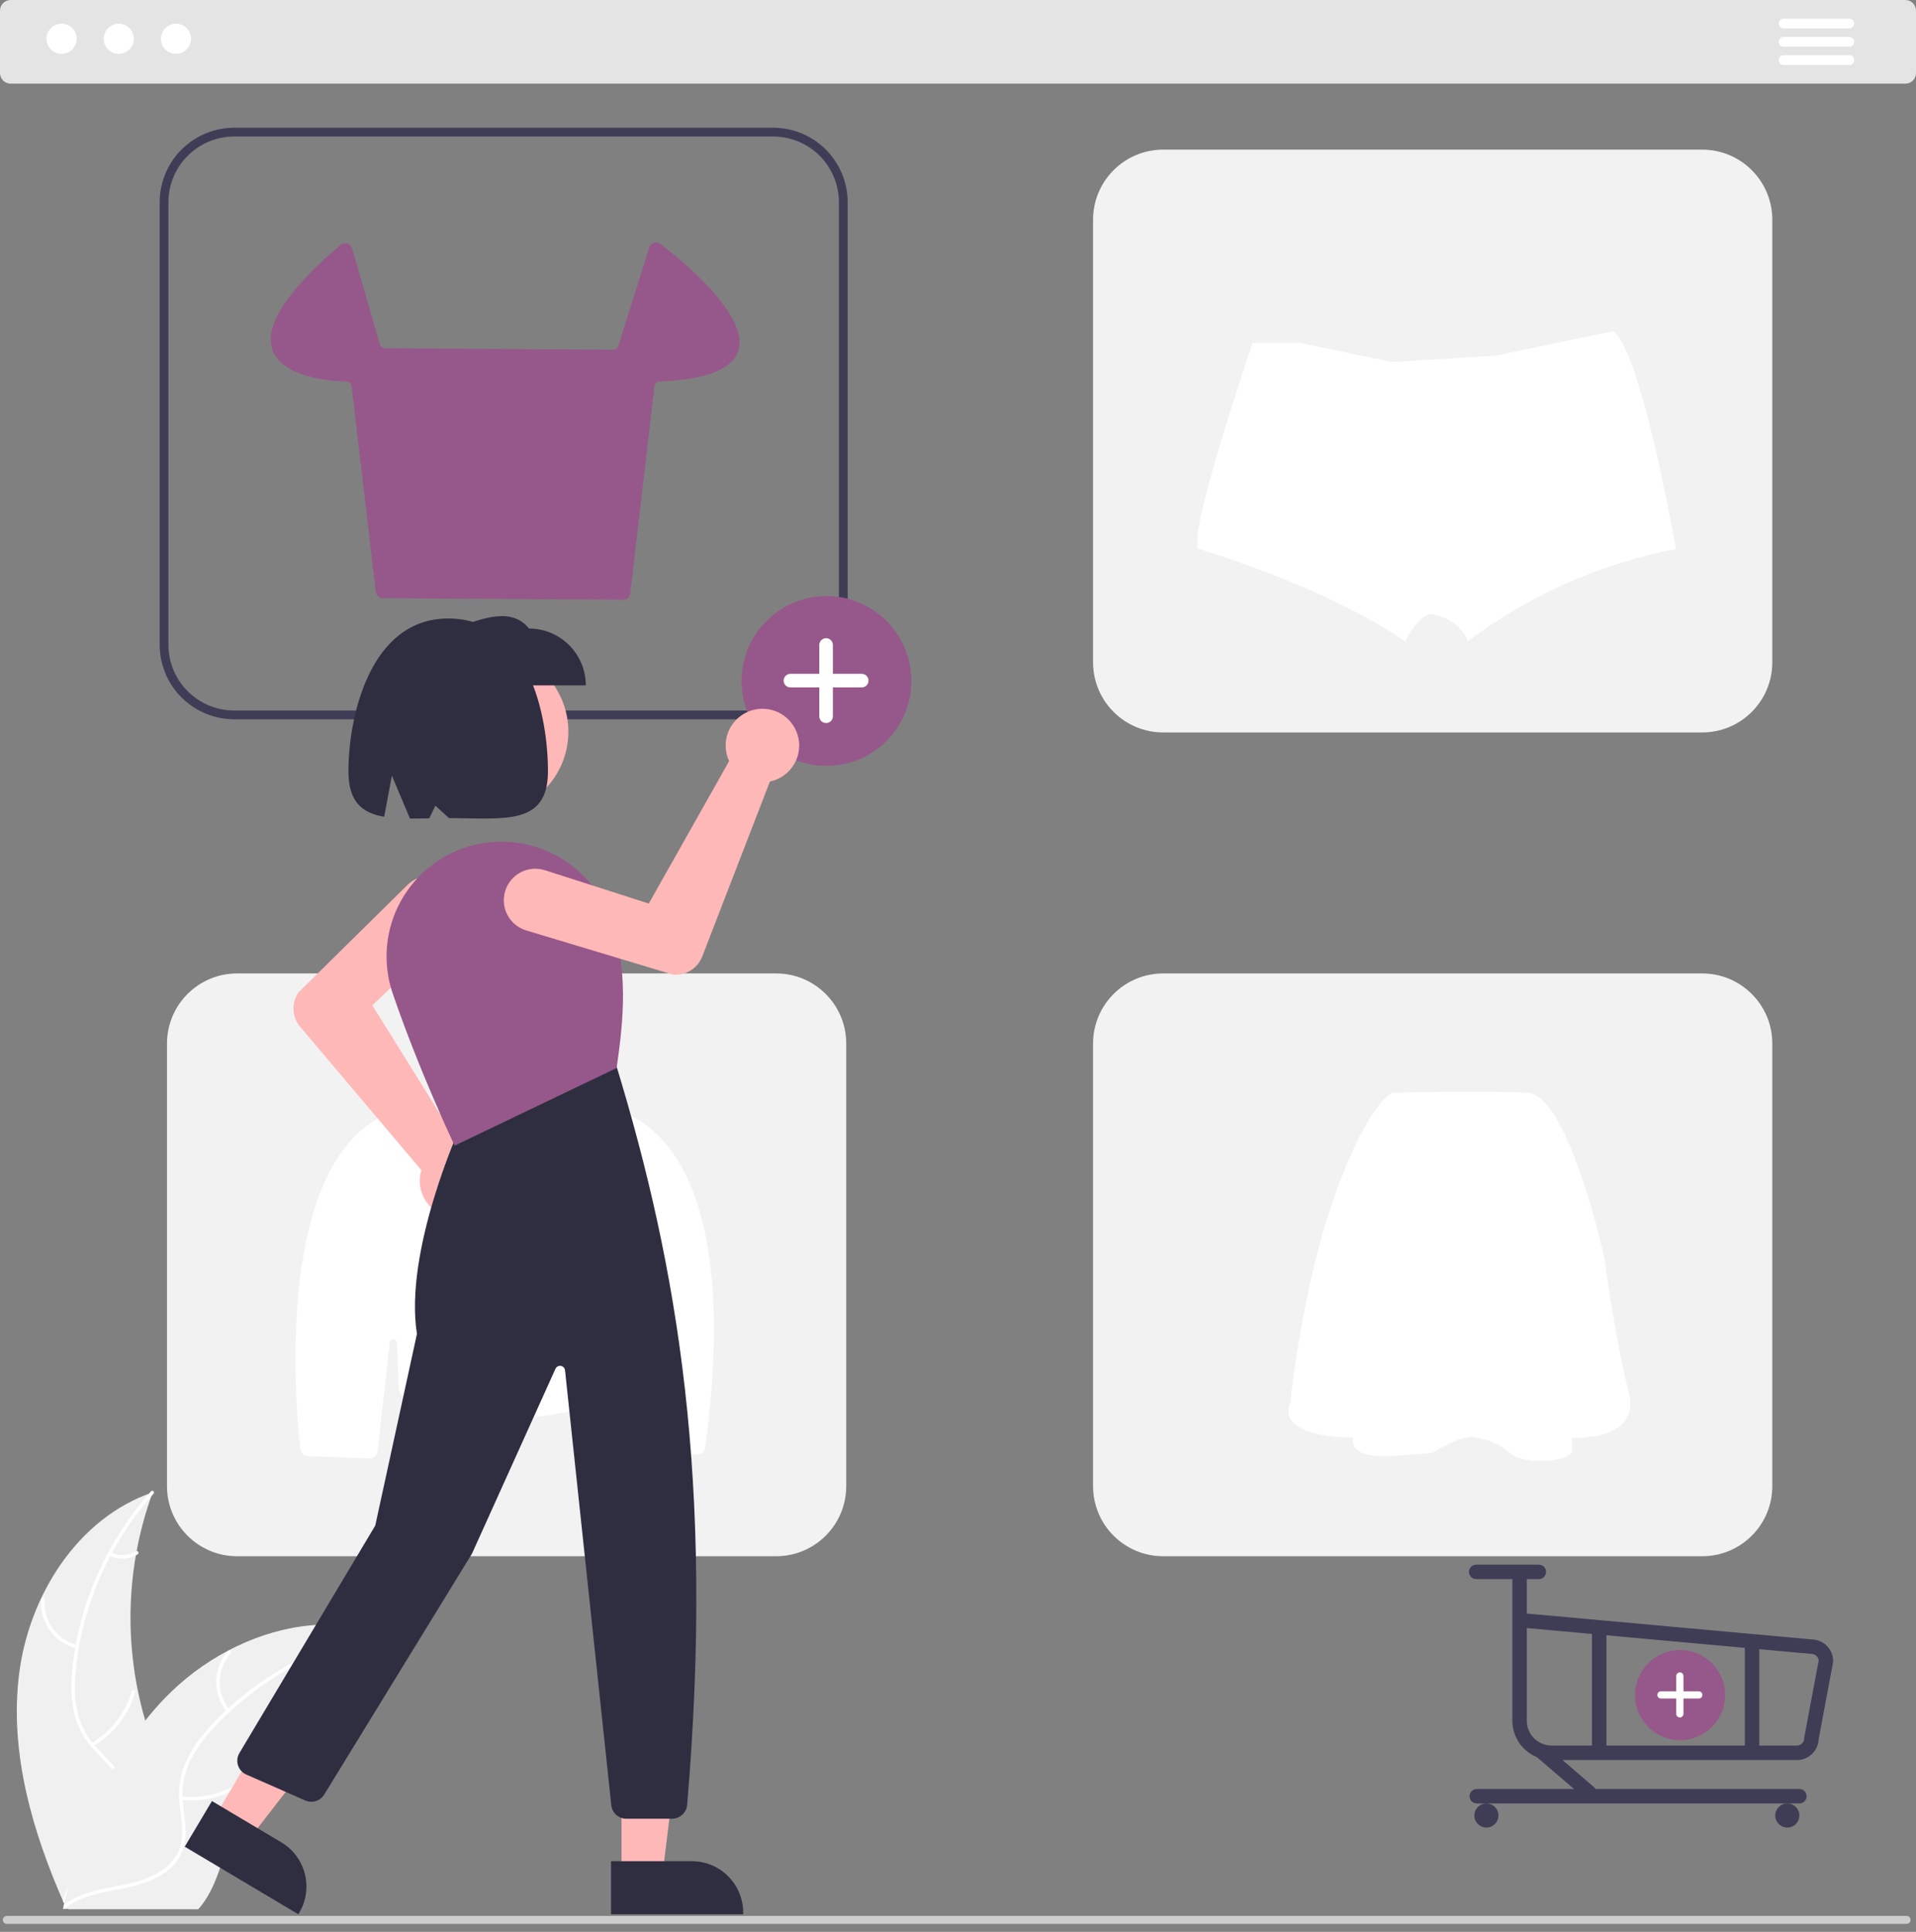 <svg width="120" height="121" viewBox="0 0 120 121" fill="none" xmlns="http://www.w3.org/2000/svg">
<rect x="0" y="0" width="120" height="121" fill="#808080" stroke="none"/>
<path d="M1.195 104.86C1.808 99.931 4.863 95.075 9.563 93.471C7.709 98.544 7.71 104.109 9.564 109.182C10.287 111.136 11.293 113.234 10.614 115.203C10.191 116.428 9.157 117.365 8.001 117.951C6.845 118.537 5.562 118.817 4.295 119.091L4.046 119.297C2.035 114.756 0.582 109.789 1.195 104.86Z" fill="#F0F0F0"/>
<path d="M9.61 93.564C6.873 96.632 5.171 100.483 4.748 104.572C4.641 105.451 4.673 106.341 4.843 107.209C5.037 108.05 5.452 108.824 6.045 109.45C6.586 110.045 7.209 110.591 7.597 111.307C7.79 111.677 7.902 112.083 7.927 112.499C7.952 112.915 7.889 113.332 7.741 113.722C7.399 114.703 6.725 115.503 6.038 116.262C5.276 117.105 4.471 117.968 4.147 119.086C4.108 119.221 3.9 119.153 3.939 119.017C4.503 117.073 6.39 115.969 7.29 114.218C7.71 113.4 7.887 112.452 7.493 111.589C7.149 110.835 6.507 110.271 5.953 109.674C5.365 109.071 4.934 108.334 4.697 107.527C4.483 106.67 4.416 105.782 4.5 104.903C4.657 102.92 5.124 100.974 5.886 99.136C6.743 97.034 7.954 95.094 9.465 93.4C9.559 93.296 9.703 93.46 9.61 93.564L9.61 93.564Z" fill="white"/>
<path d="M4.806 103.248C4.13 103.083 3.534 102.684 3.125 102.121C2.716 101.558 2.52 100.868 2.573 100.174C2.575 100.145 2.588 100.119 2.61 100.1C2.631 100.082 2.659 100.072 2.687 100.073C2.716 100.075 2.742 100.087 2.762 100.108C2.781 100.129 2.792 100.156 2.791 100.185C2.741 100.831 2.924 101.474 3.306 101.997C3.688 102.521 4.244 102.89 4.875 103.04C5.012 103.072 4.943 103.28 4.806 103.248Z" fill="white"/>
<path d="M5.73 109.185C6.952 108.455 7.854 107.292 8.256 105.927C8.296 105.792 8.504 105.861 8.464 105.996C8.043 107.415 7.102 108.624 5.829 109.38C5.708 109.452 5.61 109.256 5.73 109.185Z" fill="white"/>
<path d="M6.946 97.242C7.195 97.36 7.468 97.414 7.743 97.4C8.018 97.386 8.285 97.304 8.52 97.162C8.641 97.088 8.738 97.284 8.619 97.357C8.358 97.514 8.063 97.604 7.76 97.62C7.456 97.636 7.153 97.577 6.877 97.45C6.85 97.44 6.828 97.42 6.815 97.394C6.802 97.368 6.8 97.339 6.808 97.311C6.817 97.284 6.837 97.261 6.863 97.248C6.889 97.235 6.919 97.233 6.946 97.242Z" fill="white"/>
<path d="M23.891 102.274C23.817 102.322 23.743 102.371 23.669 102.42C22.679 103.071 21.744 103.802 20.872 104.604C20.804 104.665 20.735 104.728 20.669 104.791C18.589 106.746 16.891 109.071 15.66 111.647C15.172 112.672 14.761 113.733 14.434 114.82C13.981 116.322 13.61 117.987 12.714 119.215C12.622 119.345 12.522 119.468 12.414 119.585H4.317C4.299 119.576 4.28 119.568 4.262 119.559L3.938 119.574C3.951 119.517 3.966 119.457 3.979 119.4C3.986 119.367 3.996 119.334 4.003 119.3C4.009 119.278 4.014 119.256 4.018 119.236C4.02 119.228 4.022 119.221 4.023 119.215C4.027 119.195 4.033 119.177 4.036 119.158C4.118 118.827 4.201 118.497 4.288 118.166C4.288 118.164 4.288 118.164 4.289 118.162C4.922 115.636 5.852 113.194 7.061 110.887C7.098 110.819 7.134 110.749 7.175 110.68C7.735 109.659 8.377 108.685 9.095 107.769C9.489 107.268 9.909 106.788 10.353 106.33C11.501 105.148 12.827 104.154 14.284 103.385C17.188 101.851 20.55 101.264 23.654 102.201C23.734 102.225 23.811 102.249 23.891 102.274Z" fill="#F0F0F0"/>
<path d="M23.873 102.377C19.84 103.178 16.163 105.229 13.363 108.239C12.749 108.876 12.239 109.606 11.852 110.402C11.5 111.19 11.365 112.057 11.462 112.915C11.536 113.716 11.705 114.527 11.583 115.332C11.514 115.743 11.36 116.135 11.129 116.482C10.898 116.83 10.597 117.124 10.244 117.347C9.381 117.924 8.361 118.157 7.355 118.35C6.239 118.564 5.077 118.768 4.145 119.466C4.032 119.55 3.908 119.37 4.02 119.286C5.641 118.073 7.813 118.327 9.586 117.471C10.413 117.071 11.125 116.42 11.33 115.494C11.509 114.685 11.336 113.848 11.254 113.038C11.147 112.203 11.247 111.355 11.543 110.567C11.889 109.754 12.37 109.005 12.966 108.354C14.285 106.865 15.83 105.593 17.544 104.584C19.495 103.422 21.629 102.601 23.856 102.159C23.994 102.132 24.009 102.35 23.873 102.377H23.873Z" fill="white"/>
<path d="M14.207 107.217C13.766 106.678 13.531 106.001 13.543 105.305C13.555 104.609 13.815 103.94 14.275 103.417C14.368 103.312 14.536 103.452 14.443 103.558C14.014 104.043 13.772 104.667 13.762 105.315C13.752 105.963 13.973 106.593 14.387 107.092C14.477 107.2 14.297 107.324 14.207 107.217Z" fill="white"/>
<path d="M11.371 112.513C12.786 112.666 14.206 112.281 15.349 111.433C15.462 111.349 15.586 111.529 15.473 111.613C14.282 112.493 12.803 112.891 11.332 112.729C11.191 112.713 11.231 112.498 11.371 112.513Z" fill="white"/>
<path d="M19.532 103.709C19.659 103.953 19.845 104.162 20.073 104.316C20.3 104.47 20.563 104.566 20.837 104.593C20.977 104.607 20.937 104.822 20.798 104.809C20.495 104.777 20.206 104.671 19.954 104.501C19.701 104.331 19.495 104.102 19.352 103.834C19.336 103.81 19.33 103.781 19.336 103.752C19.341 103.724 19.356 103.699 19.38 103.682C19.403 103.665 19.433 103.659 19.461 103.664C19.49 103.669 19.515 103.686 19.532 103.709L19.532 103.709Z" fill="white"/>
<path d="M119.412 120.499H0.425C0.358 120.499 0.295 120.473 0.249 120.426C0.202 120.379 0.176 120.316 0.176 120.25C0.176 120.184 0.202 120.12 0.249 120.074C0.295 120.027 0.358 120 0.425 120H119.412C119.478 120 119.541 120.027 119.588 120.074C119.634 120.12 119.66 120.184 119.66 120.25C119.66 120.316 119.634 120.379 119.588 120.426C119.541 120.473 119.478 120.499 119.412 120.499V120.499Z" fill="#CCCCCC"/>
<path d="M119.335 5.239H0.665C0.488 5.239 0.32 5.169 0.195 5.045C0.07 4.92 0 4.751 0 4.575V0.665C0 0.488 0.07 0.32 0.195 0.195C0.32 0.07 0.488 0 0.665 0H119.335C119.512 0 119.68 0.07 119.805 0.195C119.93 0.32 120 0.488 120 0.665V4.575C120 4.751 119.93 4.92 119.805 5.045C119.68 5.169 119.512 5.239 119.335 5.239Z" fill="#E4E4E4"/>
<path d="M3.858 3.373C4.379 3.373 4.801 2.95 4.801 2.429C4.801 1.908 4.379 1.485 3.858 1.485C3.336 1.485 2.914 1.908 2.914 2.429C2.914 2.95 3.336 3.373 3.858 3.373Z" fill="white"/>
<path d="M7.44 3.373C7.961 3.373 8.383 2.95 8.383 2.429C8.383 1.908 7.961 1.485 7.44 1.485C6.918 1.485 6.496 1.908 6.496 2.429C6.496 2.95 6.918 3.373 7.44 3.373Z" fill="white"/>
<path d="M11.022 3.373C11.543 3.373 11.966 2.95 11.966 2.429C11.966 1.908 11.543 1.485 11.022 1.485C10.501 1.485 10.078 1.908 10.078 2.429C10.078 2.95 10.501 3.373 11.022 3.373Z" fill="white"/>
<path d="M115.826 1.779H111.701C111.62 1.779 111.542 1.747 111.485 1.69C111.428 1.632 111.396 1.555 111.396 1.474C111.396 1.393 111.428 1.315 111.485 1.258C111.542 1.201 111.62 1.169 111.701 1.168H115.826C115.907 1.168 115.984 1.2 116.042 1.258C116.099 1.315 116.131 1.392 116.131 1.473C116.132 1.554 116.1 1.632 116.042 1.689C115.985 1.747 115.908 1.779 115.827 1.779H115.826Z" fill="white"/>
<path d="M115.826 2.925H111.701C111.62 2.925 111.542 2.893 111.485 2.836C111.428 2.778 111.396 2.701 111.396 2.62C111.396 2.539 111.428 2.461 111.485 2.404C111.542 2.347 111.62 2.314 111.701 2.314H115.826C115.907 2.314 115.984 2.346 116.042 2.403C116.099 2.461 116.131 2.538 116.131 2.619C116.132 2.7 116.1 2.778 116.042 2.835C115.985 2.893 115.908 2.925 115.827 2.925H115.826Z" fill="white"/>
<path d="M115.826 4.071H111.701C111.62 4.071 111.542 4.039 111.485 3.982C111.427 3.924 111.395 3.847 111.395 3.766C111.395 3.684 111.427 3.607 111.485 3.549C111.542 3.492 111.62 3.46 111.701 3.46H115.826C115.907 3.46 115.985 3.492 116.042 3.549C116.099 3.606 116.132 3.684 116.132 3.765C116.132 3.846 116.1 3.924 116.043 3.981C115.986 4.039 115.908 4.071 115.827 4.071H115.826Z" fill="white"/>
<path d="M48.424 45.052H14.666C13.429 45.05 12.243 44.558 11.368 43.684C10.493 42.809 10.001 41.623 10 40.386V12.666C10.001 11.429 10.493 10.243 11.368 9.368C12.243 8.493 13.429 8.001 14.666 8H48.424C49.661 8.001 50.847 8.493 51.722 9.368C52.596 10.243 53.088 11.429 53.09 12.666V40.386C53.088 41.623 52.596 42.809 51.722 43.684C50.847 44.558 49.661 45.05 48.424 45.052V45.052ZM14.666 8.549C13.574 8.55 12.528 8.984 11.756 9.756C10.984 10.528 10.55 11.574 10.549 12.666V40.386C10.55 41.477 10.984 42.524 11.756 43.295C12.528 44.067 13.574 44.502 14.666 44.503H48.424C49.515 44.502 50.562 44.067 51.334 43.295C52.105 42.524 52.539 41.477 52.541 40.386V12.666C52.539 11.574 52.105 10.528 51.334 9.756C50.562 8.984 49.515 8.55 48.424 8.549H14.666Z" fill="#3F3D56"/>
<path d="M106.609 9.372H72.85C70.425 9.372 68.459 11.338 68.459 13.764V41.484C68.459 43.909 70.425 45.875 72.85 45.875H106.609C109.034 45.875 111 43.909 111 41.484V13.764C111 11.338 109.034 9.372 106.609 9.372Z" fill="#F2F2F2"/>
<path d="M48.609 60.97H14.851C12.425 60.97 10.459 62.936 10.459 65.361V93.081C10.459 95.507 12.425 97.473 14.851 97.473H48.609C51.034 97.473 53 95.507 53 93.081V65.361C53 62.936 51.034 60.97 48.609 60.97Z" fill="#F2F2F2"/>
<path d="M106.609 60.97H72.85C70.425 60.97 68.459 62.936 68.459 65.361V93.082C68.459 95.507 70.425 97.473 72.85 97.473H106.609C109.034 97.473 111 95.507 111 93.082V65.361C111 62.936 109.034 60.97 106.609 60.97Z" fill="#F2F2F2"/>
<path d="M23.144 91.347C23.138 91.347 23.132 91.347 23.126 91.347L19.286 91.205C19.167 91.201 19.052 91.154 18.964 91.073C18.876 90.992 18.821 90.881 18.808 90.762C18.544 88.404 17.456 76.389 22.012 71.394C22.657 70.673 23.454 70.105 24.346 69.73C25.238 69.356 26.202 69.184 27.169 69.228C27.208 69.231 27.247 69.223 27.282 69.204C27.317 69.186 27.346 69.159 27.367 69.125L28.296 67.665C28.347 67.585 28.419 67.522 28.504 67.482C28.589 67.441 28.684 67.426 28.777 67.436C29.522 67.526 33.321 67.952 34.919 67.489C35.013 67.461 35.113 67.462 35.207 67.491C35.301 67.52 35.384 67.576 35.446 67.651L36.667 69.143C36.688 69.17 36.715 69.192 36.746 69.206C36.777 69.221 36.811 69.227 36.845 69.226C37.466 69.213 39.643 69.334 41.548 71.465C43.611 73.772 45.74 78.978 44.167 90.675C44.151 90.796 44.092 90.906 44 90.986C43.909 91.066 43.792 91.11 43.671 91.11H40.647C40.527 91.11 40.411 91.066 40.32 90.988C40.229 90.909 40.169 90.801 40.152 90.682L39.164 83.866C39.156 83.81 39.127 83.759 39.083 83.723C39.039 83.687 38.983 83.669 38.927 83.673C38.87 83.676 38.817 83.701 38.778 83.742C38.739 83.782 38.716 83.837 38.715 83.893L38.647 87.094C38.645 87.189 38.616 87.281 38.563 87.36C38.511 87.439 38.437 87.501 38.35 87.54C37.272 88.014 31.575 90.237 25.279 87.453C25.194 87.415 25.122 87.353 25.069 87.276C25.017 87.199 24.986 87.109 24.982 87.015L24.859 84.108C24.856 84.051 24.832 83.997 24.792 83.957C24.752 83.917 24.698 83.894 24.641 83.892C24.584 83.89 24.529 83.909 24.486 83.946C24.443 83.984 24.415 84.035 24.409 84.092L23.641 90.903C23.627 91.025 23.569 91.138 23.477 91.22C23.386 91.301 23.267 91.347 23.144 91.347V91.347Z" fill="white"/>
<path d="M39.028 37.564H39.025L23.979 37.468C23.87 37.468 23.765 37.427 23.683 37.354C23.601 37.281 23.549 37.181 23.536 37.072L22.023 24.207C22.014 24.125 21.975 24.048 21.913 23.991C21.852 23.934 21.772 23.902 21.689 23.9C20.494 23.861 17.652 23.588 17.063 21.906C16.539 20.408 17.974 18.198 21.327 15.338C21.384 15.289 21.453 15.256 21.526 15.24C21.599 15.224 21.676 15.227 21.748 15.249C21.82 15.27 21.885 15.309 21.938 15.363C21.991 15.416 22.029 15.482 22.051 15.554L23.791 21.56C23.813 21.632 23.857 21.696 23.916 21.741C23.976 21.786 24.049 21.811 24.125 21.812L38.39 21.908C38.465 21.909 38.538 21.885 38.599 21.841C38.659 21.797 38.703 21.735 38.726 21.663L40.663 15.5C40.684 15.431 40.722 15.368 40.773 15.317C40.824 15.266 40.886 15.228 40.955 15.206C41.024 15.184 41.097 15.18 41.168 15.192C41.239 15.204 41.306 15.234 41.363 15.277C42.685 16.287 46.943 19.753 46.242 21.97C45.875 23.131 44.22 23.778 41.321 23.893C41.238 23.896 41.159 23.929 41.097 23.985C41.036 24.042 40.998 24.118 40.988 24.201L39.474 37.167C39.461 37.276 39.409 37.377 39.327 37.45C39.244 37.523 39.138 37.564 39.028 37.564V37.564Z" fill="#96588A"/>
<path d="M104.962 34.39C100.234 35.3 95.775 37.275 91.924 40.164C91.729 39.646 91.362 39.21 90.884 38.929C90.558 38.727 90.202 38.578 89.829 38.486C89.49 38.4 89.164 38.606 88.865 38.903C88.521 39.284 88.232 39.711 88.007 40.173C82.84 36.626 75.002 34.363 75.002 34.363V33.654C75.008 33.487 75.026 33.32 75.053 33.155C75.08 32.965 75.113 32.796 75.155 32.59C75.82 29.207 78.449 21.478 78.449 21.478H81.421L87.185 22.675L93.668 22.278L100.198 20.919L101.045 20.742C102.457 21.851 104.06 29.609 104.689 32.911C104.769 33.33 104.831 33.676 104.878 33.931C104.933 34.219 104.962 34.39 104.962 34.39Z" fill="white"/>
<path d="M87.226 68.441C87.226 68.441 85.845 68.786 83.704 74.585C81.562 80.385 80.804 87.878 80.804 87.878C80.804 87.878 79.6 89.917 84.739 90.054C84.739 90.054 84.326 91.4 87.226 91.193C90.125 90.987 89.708 90.989 89.708 90.989C89.708 90.989 91.572 89.815 92.401 90.022C93.23 90.228 93.748 90.298 94.645 91.057C95.542 91.816 98.409 91.507 98.444 90.921C98.466 90.633 98.466 90.343 98.444 90.056C98.444 90.056 102.828 90.332 101.999 87.156C101.171 83.979 100.48 78.765 100.48 78.765C100.48 78.765 98.237 68.581 95.68 68.442C93.124 68.304 87.226 68.441 87.226 68.441Z" fill="white"/>
<path d="M105.223 108.994C106.782 108.994 108.046 107.73 108.046 106.171C108.046 104.611 106.782 103.347 105.223 103.347C103.664 103.347 102.4 104.611 102.4 106.171C102.4 107.73 103.664 108.994 105.223 108.994Z" fill="#96588A"/>
<path d="M106.395 105.934H105.436V104.974C105.436 104.944 105.43 104.915 105.418 104.887C105.407 104.86 105.39 104.835 105.369 104.814C105.348 104.793 105.323 104.776 105.296 104.765C105.269 104.754 105.239 104.748 105.21 104.748C105.15 104.748 105.092 104.772 105.05 104.814C105.008 104.856 104.984 104.914 104.984 104.974V105.934H104.024C103.964 105.934 103.906 105.957 103.864 106C103.822 106.042 103.798 106.1 103.798 106.159V106.159C103.798 106.189 103.804 106.218 103.815 106.246C103.827 106.273 103.843 106.298 103.864 106.319C103.885 106.34 103.91 106.357 103.937 106.368C103.965 106.379 103.994 106.385 104.024 106.385H104.984V107.345C104.984 107.375 104.99 107.404 105.001 107.432C105.012 107.459 105.029 107.484 105.05 107.505C105.071 107.526 105.096 107.543 105.123 107.554C105.151 107.565 105.18 107.571 105.21 107.571V107.571C105.27 107.571 105.327 107.547 105.369 107.505C105.412 107.463 105.436 107.405 105.436 107.345V106.385H106.395C106.455 106.385 106.513 106.362 106.555 106.319C106.598 106.277 106.621 106.219 106.621 106.159V106.159C106.621 106.13 106.616 106.1 106.604 106.073C106.593 106.046 106.576 106.021 106.555 106C106.534 105.979 106.509 105.962 106.482 105.951C106.455 105.939 106.425 105.934 106.395 105.934L106.395 105.934Z" fill="white"/>
<path d="M112.545 110.237H97.178C96.526 110.236 95.901 109.977 95.44 109.516C94.978 109.055 94.719 108.429 94.718 107.777V98.604C94.719 98.484 94.766 98.369 94.851 98.284C94.936 98.2 95.052 98.152 95.171 98.152C95.291 98.152 95.407 98.2 95.492 98.284C95.577 98.369 95.624 98.484 95.625 98.604V101.061L113.474 102.683C113.831 102.69 114.171 102.836 114.421 103.09C114.671 103.344 114.811 103.686 114.811 104.043C114.811 104.071 114.809 104.099 114.804 104.127L113.904 108.924C113.892 109.276 113.743 109.61 113.49 109.855C113.236 110.1 112.898 110.237 112.545 110.237V110.237ZM95.625 101.971V107.777C95.625 108.189 95.789 108.584 96.08 108.875C96.372 109.166 96.766 109.33 97.178 109.331H112.545C112.665 109.331 112.781 109.283 112.866 109.198C112.951 109.113 112.998 108.998 112.998 108.877C112.998 108.849 113.001 108.821 113.006 108.794L113.904 104.008C113.895 103.894 113.843 103.788 113.759 103.711C113.676 103.633 113.566 103.59 113.452 103.59C113.438 103.59 113.424 103.589 113.411 103.588L95.625 101.971Z" fill="#3F3D56"/>
<path d="M93.095 114.467C93.512 114.467 93.85 114.129 93.85 113.712C93.85 113.295 93.512 112.956 93.095 112.956C92.678 112.956 92.34 113.295 92.34 113.712C92.34 114.129 92.678 114.467 93.095 114.467Z" fill="#3F3D56"/>
<path d="M111.941 114.467C112.358 114.467 112.696 114.129 112.696 113.712C112.696 113.295 112.358 112.956 111.941 112.956C111.524 112.956 111.186 113.295 111.186 113.712C111.186 114.129 111.524 114.467 111.941 114.467Z" fill="#3F3D56"/>
<path d="M112.696 112.956H92.491C92.371 112.956 92.255 112.909 92.17 112.824C92.085 112.739 92.037 112.623 92.037 112.503C92.037 112.383 92.085 112.268 92.17 112.183C92.255 112.098 92.371 112.05 92.491 112.05H112.696C112.816 112.05 112.932 112.098 113.017 112.183C113.102 112.268 113.15 112.383 113.15 112.503C113.15 112.623 113.102 112.739 113.017 112.824C112.932 112.909 112.816 112.956 112.696 112.956V112.956Z" fill="#3F3D56"/>
<path d="M96.38 98.906H92.452C92.332 98.906 92.217 98.858 92.132 98.773C92.048 98.688 92 98.573 92 98.453C92 98.333 92.048 98.218 92.132 98.133C92.217 98.048 92.332 98 92.452 98H96.38C96.5 98 96.615 98.048 96.7 98.133C96.785 98.218 96.832 98.333 96.832 98.453C96.832 98.573 96.785 98.688 96.7 98.773C96.615 98.858 96.5 98.906 96.38 98.906V98.906Z" fill="#3F3D56"/>
<path d="M99.531 112.726C99.423 112.726 99.318 112.687 99.236 112.616L96.257 110.056C96.212 110.018 96.175 109.97 96.148 109.917C96.121 109.864 96.104 109.806 96.1 109.747C96.095 109.687 96.103 109.627 96.121 109.571C96.14 109.514 96.169 109.462 96.208 109.417C96.247 109.371 96.294 109.334 96.347 109.307C96.401 109.28 96.459 109.264 96.518 109.26C96.577 109.255 96.637 109.263 96.694 109.281C96.75 109.3 96.803 109.33 96.848 109.369L99.827 111.929C99.897 111.989 99.947 112.069 99.97 112.159C99.993 112.249 99.989 112.343 99.956 112.43C99.924 112.517 99.866 112.592 99.79 112.645C99.714 112.697 99.624 112.726 99.531 112.726V112.726Z" fill="#3F3D56"/>
<path d="M100.159 109.959C100.1 109.959 100.041 109.947 99.986 109.924C99.931 109.901 99.881 109.868 99.839 109.826C99.796 109.784 99.763 109.734 99.74 109.679C99.718 109.624 99.706 109.565 99.706 109.506V102.23C99.706 102.11 99.754 101.995 99.839 101.91C99.924 101.825 100.039 101.777 100.159 101.777C100.279 101.777 100.395 101.825 100.48 101.91C100.565 101.995 100.612 102.11 100.612 102.23V109.506C100.612 109.565 100.601 109.624 100.578 109.679C100.555 109.734 100.522 109.784 100.48 109.826C100.437 109.868 100.388 109.901 100.333 109.924C100.278 109.947 100.219 109.959 100.159 109.959H100.159Z" fill="#3F3D56"/>
<path d="M109.733 109.959C109.673 109.959 109.615 109.947 109.56 109.924C109.505 109.901 109.455 109.868 109.413 109.826C109.37 109.784 109.337 109.734 109.314 109.679C109.292 109.624 109.28 109.565 109.28 109.506V102.834C109.28 102.714 109.328 102.599 109.413 102.515C109.498 102.43 109.613 102.382 109.733 102.382C109.853 102.382 109.968 102.43 110.053 102.515C110.138 102.599 110.186 102.714 110.186 102.834V109.506C110.186 109.565 110.175 109.624 110.152 109.679C110.129 109.734 110.096 109.784 110.054 109.826C110.011 109.868 109.961 109.901 109.906 109.924C109.852 109.947 109.793 109.959 109.733 109.959H109.733Z" fill="#3F3D56"/>
<path d="M51.763 47.968C54.699 47.968 57.079 45.588 57.079 42.652C57.079 39.715 54.699 37.335 51.763 37.335C48.827 37.335 46.447 39.715 46.447 42.652C46.447 45.588 48.827 47.968 51.763 47.968Z" fill="#96588A"/>
<path d="M53.971 42.205H52.163V40.398C52.163 40.342 52.152 40.286 52.131 40.235C52.109 40.183 52.078 40.136 52.039 40.097C51.999 40.057 51.952 40.026 51.901 40.005C51.849 39.983 51.794 39.972 51.738 39.972V39.972C51.682 39.972 51.627 39.983 51.575 40.005C51.524 40.026 51.477 40.057 51.437 40.097C51.398 40.136 51.366 40.183 51.345 40.235C51.324 40.286 51.313 40.342 51.313 40.398V40.398V42.205H49.505C49.449 42.205 49.394 42.216 49.342 42.238C49.291 42.259 49.244 42.29 49.204 42.33C49.165 42.369 49.133 42.416 49.112 42.468C49.091 42.519 49.08 42.575 49.08 42.63V42.63C49.08 42.743 49.124 42.852 49.204 42.931C49.284 43.011 49.392 43.056 49.505 43.056H51.313V44.864C51.313 44.919 51.324 44.975 51.345 45.026C51.366 45.078 51.398 45.125 51.437 45.164C51.477 45.204 51.524 45.235 51.575 45.256C51.627 45.278 51.682 45.289 51.738 45.289V45.289C51.794 45.289 51.849 45.278 51.901 45.256C51.952 45.235 51.999 45.204 52.039 45.164C52.078 45.125 52.109 45.078 52.131 45.026C52.152 44.975 52.163 44.919 52.163 44.864V43.056H53.971C54.027 43.056 54.082 43.045 54.134 43.023C54.185 43.002 54.232 42.971 54.272 42.931C54.311 42.892 54.343 42.845 54.364 42.793C54.385 42.742 54.396 42.686 54.396 42.63V42.63C54.396 42.518 54.351 42.41 54.272 42.33C54.192 42.25 54.084 42.205 53.971 42.205V42.205V42.205Z" fill="white"/>
<path d="M30.454 50.975C33.294 50.975 35.597 48.672 35.597 45.832C35.597 42.992 33.294 40.689 30.454 40.689C27.613 40.689 25.311 42.992 25.311 45.832C25.311 48.672 27.613 50.975 30.454 50.975Z" fill="#FFB8B8"/>
<path d="M28.597 76.264C28.532 76.264 28.467 76.261 28.402 76.256C28.078 76.229 27.764 76.134 27.48 75.977C27.196 75.82 26.948 75.605 26.753 75.345C26.558 75.086 26.419 74.788 26.347 74.472C26.275 74.156 26.27 73.827 26.334 73.509C26.349 73.435 26.368 73.362 26.39 73.29L18.8 64.313C18.552 64.018 18.407 63.651 18.384 63.267C18.362 62.883 18.464 62.502 18.675 62.18L18.689 62.163L25.522 55.426C25.895 55.059 26.398 54.855 26.922 54.858C27.445 54.862 27.946 55.074 28.314 55.447C28.681 55.82 28.886 56.323 28.882 56.847C28.879 57.37 28.668 57.871 28.295 58.239C28.286 58.247 28.278 58.256 28.269 58.264L23.32 62.968L28.738 71.663C28.841 71.669 28.943 71.681 29.044 71.701C29.604 71.813 30.103 72.129 30.443 72.588C30.784 73.047 30.941 73.616 30.886 74.185C30.83 74.753 30.565 75.281 30.142 75.665C29.719 76.05 29.168 76.263 28.597 76.264Z" fill="#FFB8B8"/>
<path d="M38.924 117.41H41.492L42.713 107.508L38.924 107.508L38.924 117.41Z" fill="#FFB8B8"/>
<path d="M38.27 116.572L43.325 116.572H43.325C43.748 116.572 44.167 116.655 44.558 116.817C44.949 116.979 45.304 117.216 45.604 117.515C45.903 117.814 46.14 118.17 46.302 118.561C46.464 118.951 46.547 119.37 46.547 119.793V119.898L38.27 119.899L38.27 116.572Z" fill="#2F2E41"/>
<path d="M13.408 113.861L15.614 115.174L21.73 107.291L18.474 105.353L13.408 113.861Z" fill="#FFB8B8"/>
<path d="M13.274 112.806L17.618 115.392L17.618 115.392C18.353 115.829 18.883 116.54 19.093 117.368C19.303 118.197 19.175 119.074 18.738 119.809L18.738 119.809L18.685 119.899L11.572 115.664L13.274 112.806Z" fill="#2F2E41"/>
<path d="M42.097 113.913H39.223C38.99 113.913 38.765 113.827 38.592 113.671C38.419 113.516 38.31 113.301 38.286 113.07L35.388 85.828C35.38 85.759 35.35 85.695 35.303 85.645C35.256 85.595 35.193 85.562 35.125 85.551C35.057 85.54 34.987 85.552 34.926 85.585C34.866 85.617 34.817 85.669 34.789 85.732L29.561 97.309L20.304 112.402C20.185 112.596 19.999 112.739 19.782 112.807C19.565 112.875 19.33 112.863 19.122 112.772L15.424 111.145C15.302 111.091 15.192 111.012 15.103 110.913C15.014 110.813 14.946 110.696 14.906 110.569C14.865 110.441 14.852 110.307 14.867 110.174C14.883 110.042 14.926 109.914 14.994 109.799L23.503 95.551L26.113 83.547C25.292 78.341 28.811 70.601 28.847 70.524L28.864 70.486L38.556 66.698L38.605 66.757C42.427 79.3 44.756 92.799 43.036 113.049C43.015 113.284 42.907 113.503 42.734 113.662C42.56 113.822 42.333 113.911 42.097 113.913V113.913Z" fill="#2F2E41"/>
<path d="M28.474 71.754L28.428 71.659C28.407 71.614 26.252 67.069 24.59 62.21C24.271 61.271 24.151 60.276 24.236 59.287C24.322 58.298 24.611 57.338 25.087 56.468C25.569 55.588 26.229 54.818 27.024 54.207C27.819 53.595 28.733 53.156 29.707 52.916V52.916C31.398 52.51 33.178 52.726 34.723 53.523C36.268 54.32 37.475 55.646 38.125 57.259C39.443 60.554 39.023 64.072 38.627 66.838L38.62 66.893L38.569 66.918L28.474 71.754Z" fill="#96588A"/>
<path d="M36.69 42.927H28.523V39.367C30.316 38.655 32.069 38.049 33.13 39.367C34.074 39.367 34.979 39.742 35.647 40.41C36.315 41.077 36.69 41.983 36.69 42.927H36.69Z" fill="#2F2E41"/>
<path d="M28.071 38.739C23.189 38.739 21.822 44.858 21.822 48.311C21.822 50.236 22.693 50.925 24.061 51.158L24.544 48.581L25.676 51.269C26.061 51.27 26.464 51.263 26.883 51.255L27.267 50.465L28.122 51.241C31.549 51.246 34.319 51.746 34.319 48.311C34.319 44.858 33.121 38.739 28.071 38.739Z" fill="#2F2E41"/>
<path d="M49.771 45.588C49.803 45.645 49.831 45.703 49.857 45.763C49.989 46.06 50.056 46.381 50.055 46.706C50.053 47.03 49.983 47.351 49.849 47.647C49.715 47.942 49.52 48.206 49.277 48.421C49.034 48.636 48.748 48.798 48.439 48.895C48.367 48.917 48.293 48.935 48.219 48.95L43.98 59.916C43.84 60.274 43.588 60.578 43.262 60.782C42.935 60.985 42.552 61.079 42.168 61.047L42.147 61.043L32.959 58.277C32.457 58.126 32.036 57.782 31.788 57.321C31.541 56.859 31.486 56.318 31.637 55.817C31.788 55.315 32.132 54.894 32.594 54.646C33.055 54.398 33.596 54.344 34.098 54.495C34.109 54.498 34.121 54.502 34.132 54.506L40.633 56.593L45.666 47.67C45.622 47.577 45.584 47.482 45.553 47.384C45.382 46.838 45.42 46.249 45.66 45.73C45.9 45.212 46.324 44.8 46.849 44.577C47.375 44.353 47.965 44.332 48.505 44.519C49.045 44.706 49.496 45.087 49.771 45.588L49.771 45.588Z" fill="#FFB8B8"/>
</svg>

